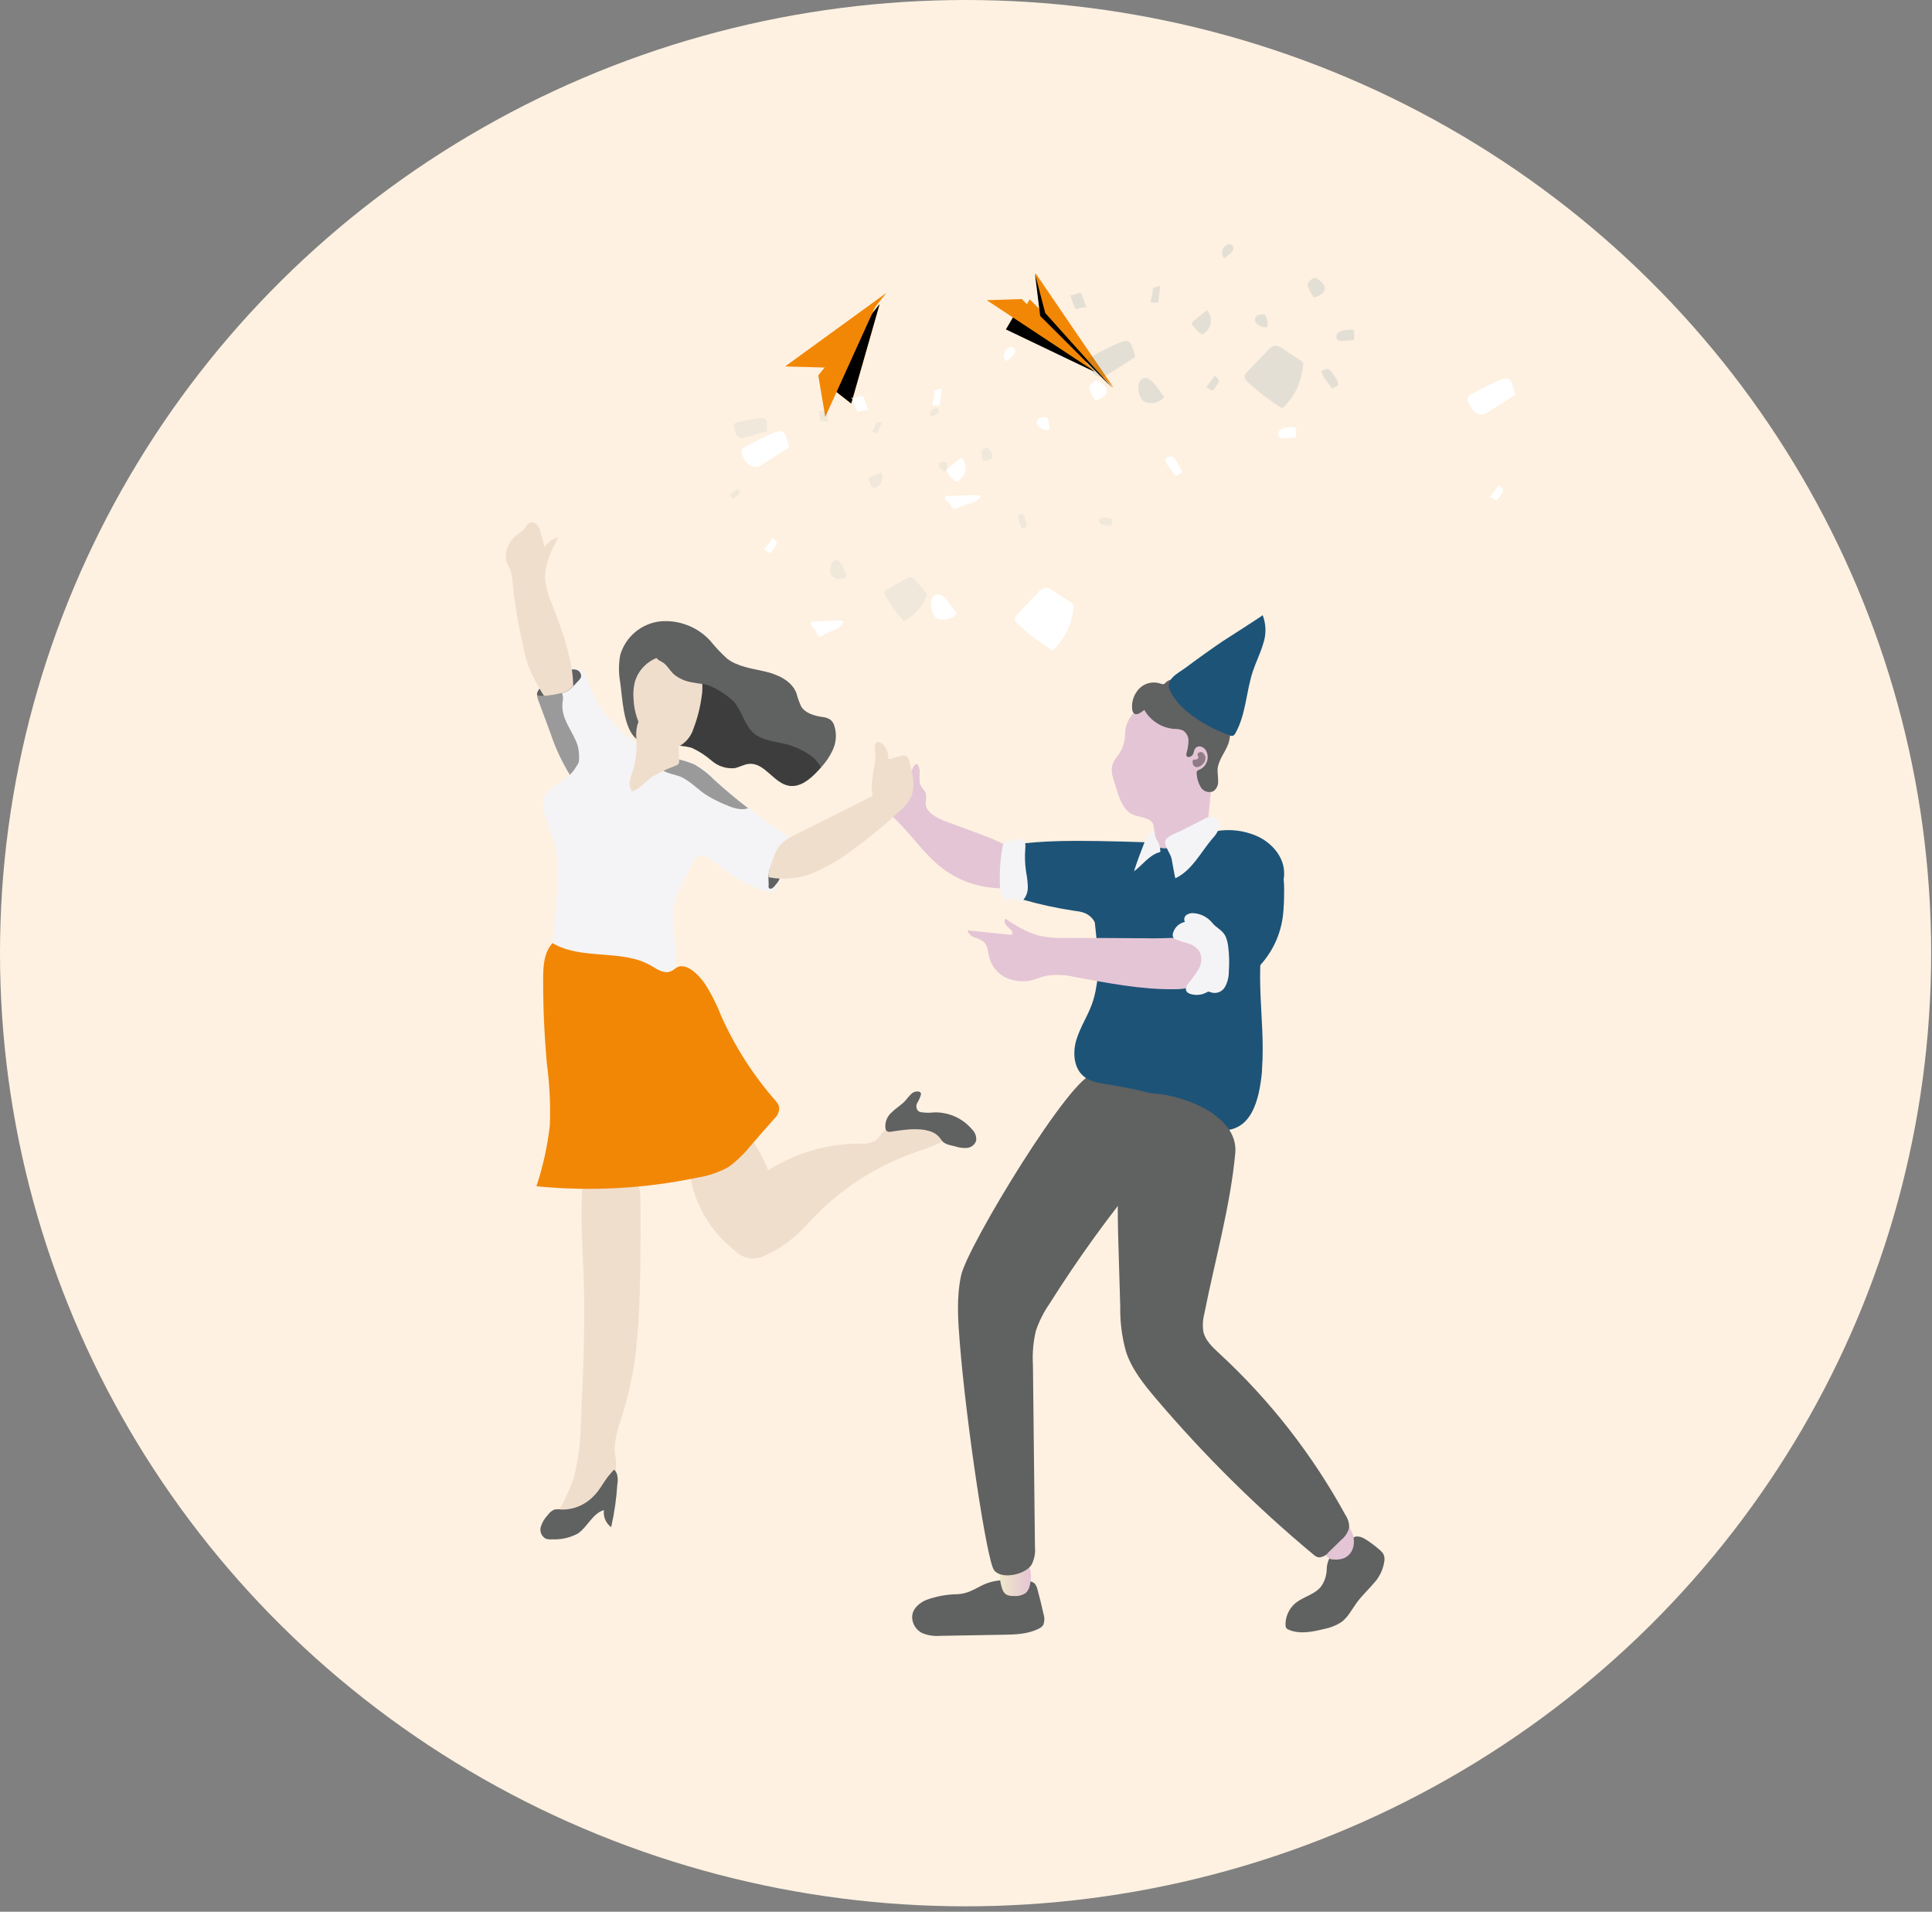 <svg width="190" height="188" viewBox="0 0 190 188" fill="none" xmlns="http://www.w3.org/2000/svg">
<rect x="0" y="0" width="190" height="188" fill="#808080" stroke="none"/>
<ellipse cx="94.959" cy="93.733" rx="94.959" ry="93.733" fill="#FEF1E1"/>
<path d="M82.316 61.813C82.466 61.742 82.6 61.64 82.707 61.513C82.814 61.386 82.893 61.237 82.937 61.077C82.579 61.004 82.211 60.985 81.847 61.023L80.804 61.075L80.117 61.11C79.689 61.135 79.681 61.323 79.845 61.617C79.921 61.756 80.117 61.868 80.199 62.017C80.281 62.167 80.294 62.328 80.392 62.443C80.665 62.77 80.741 62.584 81.093 62.372C81.444 62.159 81.915 62.031 82.316 61.813Z" fill="white"/>
<path d="M77.21 36.036L87.174 28.798L81.305 36.148L77.21 36.036Z" fill="#F28705"/>
<path d="M86.5 29.914L83.709 39.681L80.631 37.264L86.5 29.914Z" fill="#F28705"/>
<path d="M86.5 29.914L83.709 39.681L80.631 37.264L86.5 29.914Z" fill="url(#paint0_linear)"/>
<path d="M81.16 40.997L80.473 36.919L86.342 29.57L81.16 40.997Z" fill="#F28705"/>
<path d="M95.768 49.371C95.935 49.312 96.083 49.226 96.202 49.118C96.321 49.011 96.408 48.886 96.458 48.751C96.06 48.689 95.652 48.674 95.248 48.705L94.09 48.749L93.327 48.779C92.852 48.8 92.843 48.958 93.025 49.206C93.109 49.323 93.327 49.417 93.418 49.544C93.509 49.67 93.524 49.806 93.633 49.902C93.935 50.178 94.02 50.022 94.41 49.842C94.8 49.663 95.323 49.555 95.768 49.371Z" fill="white"/>
<path d="M101.831 26.857L109.528 38.145L102.297 31.071L101.831 26.857Z" fill="#F28705"/>
<path d="M108.323 36.375L99.629 32.215L101.263 29.439L108.323 36.375Z" fill="#F28705"/>
<path d="M107.618 36.554L98.924 32.394L100.557 29.618L107.618 36.554Z" fill="url(#paint1_linear)"/>
<path d="M97.04 29.521L100.478 29.406L107.717 36.571L97.04 29.521Z" fill="#F28705"/>
<path d="M109.439 38.196L102.793 30.784L101.776 26.889L102.297 31.071L109.439 38.196Z" fill="url(#paint2_linear)"/>
<path opacity="0.37" d="M103.273 157.767C96.468 157.202 89.357 156.139 83.008 158.657C82.879 160.448 85.263 161.161 87.058 161.262L115.802 162.88C124.684 163.359 133.711 163.866 142.377 161.851C143.337 161.626 144.57 160.927 144.234 159.988C144.073 159.654 143.804 159.383 143.471 159.218C137.914 155.809 131.681 157.154 125.659 157.695C118.213 158.363 110.723 158.387 103.273 157.767Z" fill="url(#paint3_linear)"/>
<path opacity="0.37" d="M82.821 151.457C79.27 152.96 74.663 152.414 70.887 152.692C65.647 153.065 60.502 154.286 55.253 154.492C54.898 154.531 54.54 154.512 54.192 154.435C52.417 152.574 50.686 150.673 49 148.732C51.27 147.603 53.952 147.66 56.505 147.775C64.576 148.12 72.705 148.756 80.686 148.191C83.55 148.024 87.025 149.685 82.821 151.457Z" fill="url(#paint4_linear)"/>
<path d="M96.588 155.9C97.98 155.206 99.573 155.34 101.099 155.483C101.329 155.479 101.553 155.555 101.732 155.699C101.889 155.88 101.994 156.1 102.035 156.335C102.256 157.133 102.452 157.931 102.625 158.729C102.742 159.081 102.73 159.463 102.591 159.806C102.472 159.975 102.305 160.105 102.112 160.18C101.041 160.711 99.832 160.74 98.656 160.759L92.505 160.865C91.903 160.919 91.297 160.834 90.734 160.616C90.433 160.476 90.176 160.255 89.994 159.977C89.812 159.7 89.711 159.377 89.702 159.045C89.702 158.193 90.432 157.609 91.118 157.326C92.1 156.973 93.135 156.785 94.179 156.771C95.096 156.738 95.777 156.307 96.588 155.9Z" fill="#606161"/>
<path d="M101.281 155.89C101.229 156.181 101.088 156.448 100.878 156.656C100.512 156.897 100.071 156.999 99.636 156.943C99.407 156.959 99.179 156.915 98.973 156.814C98.817 156.713 98.694 156.568 98.618 156.398C98.334 155.673 98.256 154.884 98.393 154.119C98.392 154.031 98.419 153.946 98.469 153.874C98.519 153.826 98.583 153.794 98.652 153.783C99.213 153.621 100.499 153.439 101.003 153.86C101.507 154.281 101.406 155.344 101.281 155.89Z" fill="url(#paint5_linear)"/>
<path d="M134.358 151.414C134.82 151.712 135.259 152.043 135.673 152.405C135.841 152.533 135.979 152.696 136.076 152.883C136.145 153.063 136.171 153.257 136.153 153.448C136.048 154.292 135.678 155.081 135.097 155.703C134.555 156.35 133.922 156.919 133.418 157.618C132.914 158.317 132.554 159.055 131.892 159.534C131.377 159.858 130.806 160.083 130.207 160.194C129.065 160.477 127.808 160.73 126.738 160.266C126.648 160.234 126.567 160.18 126.503 160.108C126.444 160.01 126.416 159.897 126.421 159.782C126.416 159.381 126.499 158.984 126.665 158.618C126.831 158.252 127.075 157.927 127.381 157.666C128.154 157.02 129.272 156.819 129.905 156.034C130.246 155.558 130.443 154.995 130.471 154.411C130.466 153.983 130.567 153.56 130.764 153.18C131.03 152.875 131.357 152.629 131.724 152.457C132.166 152.16 132.555 151.791 132.876 151.366C133.322 150.896 133.907 151.117 134.358 151.414Z" fill="#606161"/>
<path d="M132.161 153.233C131.854 153.344 131.527 153.388 131.201 153.362C131.081 153.362 130.962 153.348 130.846 153.319C130.698 153.252 130.566 153.156 130.458 153.036C130.35 152.915 130.268 152.774 130.217 152.62C130.049 152.26 129.92 151.883 129.833 151.495C129.56 150.284 131.206 149.072 132.281 149.815C133.356 150.557 133.562 152.635 132.161 153.233Z" fill="url(#paint6_linear)"/>
<path d="M103.196 128.236C102.629 129.053 102.182 129.946 101.867 130.889C101.611 131.973 101.515 133.09 101.583 134.202L101.78 152.07C101.849 152.706 101.726 153.348 101.425 153.913C100.758 154.87 98.488 155.349 97.764 154.416C97.039 153.482 95.028 139.928 94.405 132.234C94.218 129.96 94.04 127.638 94.52 125.416C95.148 122.515 105.557 105.404 107.529 105.681C109.501 105.959 116.277 106.701 117.246 108.592C118.508 111.058 114.031 113.528 112.52 115.353C109.135 119.441 106.021 123.745 103.196 128.236Z" fill="#606161"/>
<path opacity="0.37" d="M103.196 128.236C102.629 129.053 102.182 129.946 101.867 130.889C101.611 131.973 101.515 133.09 101.583 134.202L101.78 152.07C101.849 152.706 101.726 153.348 101.425 153.913C100.758 154.87 98.488 155.349 97.764 154.416C97.039 153.482 95.028 139.928 94.405 132.234C94.218 129.96 94.04 127.638 94.52 125.416C95.148 122.515 105.557 105.404 107.529 105.681C109.501 105.959 116.277 106.701 117.246 108.592C118.508 111.058 114.031 113.528 112.52 115.353C109.135 119.441 106.021 123.745 103.196 128.236Z" fill="url(#paint7_linear)"/>
<path d="M98.503 82.911C99.03 83.119 99.478 83.488 99.784 83.964C100.02 84.566 100.044 85.229 99.851 85.846C99.806 86.274 99.626 86.676 99.338 86.995C98.929 87.287 98.423 87.407 97.927 87.33C96.037 87.219 94.222 86.553 92.711 85.415C90.791 83.955 89.472 81.824 87.672 80.201C87.13 79.722 86.487 79.129 86.588 78.406C86.719 78.003 86.888 77.614 87.091 77.243C87.223 76.633 87.162 75.997 86.919 75.423L86.41 73.814C87.37 74.14 87.662 75.457 88.55 75.983C88.683 76.077 88.84 76.129 89.002 76.133C89.165 76.138 89.325 76.094 89.462 76.007C89.764 75.763 89.788 75.208 90.167 75.121C90.71 75.639 90.22 76.606 90.556 77.271C90.686 77.53 90.93 77.721 91.036 77.994C91.101 78.299 91.101 78.614 91.036 78.918C90.969 80.259 93.21 80.833 94.184 81.207C95.638 81.772 97.116 82.236 98.503 82.911Z" fill="url(#paint8_linear)"/>
<path d="M125.068 89.451C122.933 94.287 124.516 99.884 124.108 105.184C124.115 105.238 124.115 105.292 124.108 105.346C124.05 106.051 123.946 106.752 123.796 107.443C123.494 108.798 122.914 110.244 121.661 110.852C121.143 111.103 120.563 111.201 119.991 111.135C119.031 111.063 117.006 109.186 116.128 108.741C113.547 107.415 112.069 107.204 109.204 106.682C108.311 106.519 107.342 106.448 106.622 105.883C105.61 105.093 105.475 103.575 105.835 102.325C106.195 101.076 106.924 99.989 107.371 98.782C107.571 98.236 107.715 97.672 107.803 97.097C107.877 96.734 107.927 96.366 107.951 95.996C108.013 94.979 107.994 93.96 107.894 92.946C107.831 92.204 107.745 91.457 107.668 90.715C107.55 89.651 107.49 88.582 107.491 87.512C107.484 87.394 107.484 87.276 107.491 87.158C107.499 86.479 107.646 85.81 107.923 85.19C108.82 83.433 111.07 82.93 113.024 82.854C114.977 82.777 116.56 82.705 118.379 82.064C120.048 81.45 121.889 81.493 123.528 82.183C125.02 82.811 126.273 84.223 126.287 85.832C126.321 87.11 125.577 88.259 125.068 89.451Z" fill="#1D5377"/>
<path d="M109.832 77.678C110.111 78.607 110.475 79.631 111.344 80.072C112.011 80.397 112.923 80.34 113.355 80.943C113.527 81.178 113.604 83.055 113.834 83.237C114.031 83.364 114.262 83.429 114.497 83.423C115.634 83.505 116.771 81.858 117.884 81.623C118.166 81.594 118.429 81.465 118.623 81.259C118.74 81.069 118.803 80.85 118.806 80.627L119.372 74.882C119.497 73.642 119.598 72.302 118.964 71.229C118.458 70.474 117.743 69.881 116.906 69.525C116.235 69.177 115.507 68.956 114.756 68.874C112.784 68.711 110.763 70.042 110.643 72.057C110.669 72.929 110.376 73.78 109.818 74.451C108.945 75.547 109.444 76.404 109.832 77.678Z" fill="url(#paint9_linear)"/>
<path d="M111.805 67.997C112.043 67.647 112.386 67.382 112.785 67.237C113.184 67.093 113.618 67.077 114.026 67.193C114.185 67.25 114.357 67.327 114.506 67.246C114.581 67.192 114.647 67.127 114.703 67.054C114.87 66.929 115.066 66.847 115.273 66.816C115.48 66.785 115.691 66.806 115.888 66.877C117.389 67.14 118.77 67.865 119.838 68.95C120.359 69.501 120.722 70.181 120.891 70.919C121.06 71.657 121.028 72.427 120.797 73.149C120.471 74.016 119.79 74.772 119.737 75.696C119.737 76.074 119.804 76.457 119.794 76.835C119.806 77.026 119.768 77.217 119.684 77.389C119.6 77.561 119.472 77.708 119.314 77.817C119.1 77.904 118.862 77.914 118.642 77.845C118.421 77.776 118.231 77.632 118.105 77.439C117.865 77.044 117.723 76.597 117.693 76.136C117.666 76.036 117.676 75.929 117.721 75.835C117.792 75.757 117.883 75.702 117.985 75.677C118.157 75.598 118.311 75.483 118.435 75.341C118.56 75.198 118.653 75.031 118.709 74.851C118.765 74.67 118.782 74.48 118.759 74.292C118.736 74.104 118.673 73.924 118.575 73.762C118.379 73.475 117.966 73.283 117.683 73.475C117.4 73.666 117.438 73.953 117.313 74.193C117.189 74.432 116.766 74.566 116.68 74.308C116.659 74.231 116.659 74.15 116.68 74.073C116.802 73.677 116.87 73.266 116.882 72.852C116.885 72.645 116.834 72.441 116.734 72.259C116.634 72.078 116.488 71.926 116.311 71.818C116.038 71.716 115.747 71.669 115.456 71.679C114.857 71.628 114.28 71.433 113.773 71.112C113.266 70.79 112.844 70.35 112.544 69.831C112.505 69.759 111.584 70.788 111.353 69.831C111.26 69.184 111.422 68.527 111.805 67.997Z" fill="#606161"/>
<path opacity="0.37" d="M124.128 105.184C124.135 105.238 124.135 105.292 124.128 105.346C124.07 106.051 123.965 106.752 123.816 107.443C123.514 108.798 122.933 110.244 121.681 110.852C121.162 111.103 120.583 111.201 120.011 111.135C119.869 111.041 119.754 110.912 119.676 110.761C119.598 110.611 119.559 110.442 119.564 110.273C119.531 109.454 120.083 108.41 120.251 107.606C120.507 106.387 120.652 105.146 120.682 103.9C120.727 102.485 120.638 101.068 120.418 99.668C120.41 99.531 120.369 99.398 120.299 99.28C120.107 98.998 119.689 98.998 119.339 99.031C115.686 99.312 112.016 98.794 108.585 97.514C108.302 97.426 108.041 97.278 107.822 97.078C107.747 97.011 107.688 96.928 107.649 96.835C107.61 96.742 107.592 96.642 107.597 96.542C107.611 96.425 107.652 96.313 107.717 96.215C107.782 96.117 107.869 96.036 107.971 95.977C108.02 95.935 108.075 95.901 108.134 95.876C108.425 95.791 108.728 95.751 109.031 95.757L115.788 95.709C116.533 95.767 117.282 95.641 117.966 95.34C118.387 95.067 118.786 94.763 119.161 94.43C120.279 93.554 121.724 93.195 123.115 92.884C123.143 92.864 123.177 92.853 123.211 92.853C123.246 92.853 123.279 92.864 123.307 92.884C123.327 92.9 123.342 92.921 123.353 92.944C123.363 92.967 123.367 92.993 123.365 93.018C123.972 97.043 124.227 101.114 124.128 105.184Z" fill="url(#paint10_linear)"/>
<path d="M109.525 88.465C109.391 88.617 109.288 88.794 109.223 88.987C108.743 90.002 108.119 91.993 107.999 91.548C107.927 91.253 107.817 90.968 107.673 90.701C107.121 89.7 106.233 89.642 105.557 89.552C103.919 89.304 102.298 88.952 100.705 88.498C100.279 88.391 99.871 88.22 99.496 87.991C99.328 87.868 99.181 87.718 99.064 87.546C98.858 87.14 98.76 86.688 98.781 86.234C98.768 85.417 98.823 84.6 98.944 83.792C98.96 83.596 99.033 83.409 99.155 83.256C99.333 83.116 99.552 83.038 99.779 83.035C102.658 82.705 104.645 82.557 113.043 82.839C115.864 82.945 110.998 87.081 109.525 88.465Z" fill="#1D5377"/>
<path opacity="0.37" d="M109.674 92.204C109.674 92.707 109.583 93.319 109.122 93.525C108.912 93.591 108.685 93.584 108.479 93.506C108.273 93.428 108.099 93.283 107.985 93.094C107.948 93.045 107.919 92.99 107.899 92.932C107.836 92.189 107.75 91.443 107.673 90.701C107.121 89.7 106.233 89.642 105.557 89.552C103.919 89.303 102.298 88.952 100.705 88.498C100.279 88.391 99.871 88.22 99.496 87.991C99.488 87.925 99.488 87.86 99.496 87.794C99.525 87.095 99.947 86.861 100.585 86.784C102.438 86.578 104.554 86.961 106.421 87.024C106.792 87.011 107.164 87.051 107.524 87.143C107.585 87.151 107.644 87.165 107.702 87.186C108.075 87.355 108.406 87.604 108.671 87.915C108.937 88.227 109.13 88.592 109.237 88.987C109.399 89.414 109.51 89.859 109.568 90.313C109.64 90.941 109.675 91.572 109.674 92.204Z" fill="url(#paint11_linear)"/>
<path d="M126.282 87.885C126.285 88.57 126.251 89.254 126.181 89.935C125.967 91.925 125.078 93.783 123.662 95.201C122.956 95.898 122.116 96.444 121.192 96.807C120.268 97.17 119.28 97.342 118.288 97.312C118.096 97.311 117.906 97.277 117.726 97.212C117.439 97.061 117.206 96.826 117.059 96.537C116.421 95.441 116.344 94.114 116.282 92.846C116.247 92.525 116.268 92.201 116.344 91.888C116.575 91.376 116.948 90.941 117.419 90.634C118.373 89.853 119.25 88.985 120.039 88.039C120.699 87.135 121.454 86.304 122.29 85.559C123.014 84.994 124.521 84.261 125.428 84.831C126.335 85.401 126.297 86.99 126.282 87.885Z" fill="#1D5377"/>
<path d="M104.583 92.233C103.872 92.252 103.162 92.2 102.462 92.075C101.869 91.939 101.296 91.731 100.754 91.457C100.101 91.14 99.477 90.769 98.887 90.346C98.695 90.543 98.829 90.873 99.021 91.065C99.213 91.256 99.468 91.404 99.559 91.658C99.571 91.686 99.577 91.716 99.577 91.747C99.577 91.777 99.571 91.807 99.559 91.835C99.511 91.926 99.376 91.931 99.266 91.917L95.154 91.486C95.197 91.649 95.282 91.798 95.4 91.92C95.517 92.041 95.664 92.131 95.825 92.18C96.15 92.273 96.457 92.421 96.732 92.616C97.179 93.018 97.169 93.698 97.323 94.277C97.451 94.702 97.671 95.093 97.967 95.424C98.263 95.755 98.627 96.017 99.036 96.192C99.866 96.542 100.791 96.594 101.656 96.341C102.044 96.231 102.419 96.068 102.812 95.972C103.779 95.808 104.769 95.845 105.72 96.082C108.964 96.671 112.227 97.327 115.529 97.279C116.282 97.279 117.098 97.193 117.659 96.695C118.758 95.737 118.988 92.721 117.223 92.357C116.071 92.123 114.761 92.281 113.59 92.276L109.348 92.247L104.583 92.233Z" fill="url(#paint12_linear)"/>
<path d="M118.437 129.194C118.286 129.759 118.252 130.348 118.336 130.927C118.528 131.822 119.252 132.488 119.924 133.11C124.889 137.696 129.073 143.056 132.314 148.982C132.556 149.34 132.684 149.761 132.684 150.193C132.569 150.688 132.288 151.129 131.887 151.442L130.63 152.673C130.516 152.819 130.371 152.938 130.205 153.021C130.039 153.104 129.856 153.149 129.67 153.152C129.468 153.098 129.282 152.992 129.133 152.845C123.56 148.199 118.397 143.085 113.7 137.558C112.501 136.146 111.301 134.661 110.73 132.904C110.329 131.465 110.14 129.975 110.169 128.481L109.991 122.438C109.89 118.967 109.799 115.448 110.6 112.063C110.826 111.106 111.124 110.177 111.421 109.239C111.527 108.918 111.642 107.874 111.901 107.683C112.135 107.556 112.398 107.495 112.664 107.506C115.73 107.41 121.873 109.512 121.479 113.433C120.985 118.68 119.459 124.018 118.437 129.194Z" fill="#606161"/>
<path opacity="0.37" d="M118.437 129.194C118.286 129.759 118.252 130.348 118.336 130.927C118.528 131.822 119.252 132.488 119.924 133.11C124.889 137.696 129.073 143.056 132.314 148.982C132.556 149.34 132.684 149.761 132.684 150.193C132.569 150.688 132.288 151.129 131.887 151.442L130.63 152.673C130.516 152.819 130.371 152.938 130.205 153.021C130.039 153.104 129.856 153.149 129.67 153.152C129.468 153.098 129.282 152.992 129.133 152.845C123.56 148.199 118.397 143.085 113.7 137.558C112.501 136.146 111.301 134.661 110.73 132.904C110.329 131.465 110.14 129.975 110.169 128.481L109.991 122.438C109.89 118.967 109.799 115.448 110.6 112.063C110.826 111.106 111.124 110.177 111.421 109.239C111.527 108.918 111.642 107.874 111.901 107.683C112.135 107.556 112.398 107.495 112.664 107.506C115.73 107.41 121.873 109.512 121.479 113.433C120.985 118.68 119.459 124.018 118.437 129.194Z" fill="url(#paint13_linear)"/>
<path d="M118.331 80.589C118.509 80.462 118.714 80.38 118.931 80.35C119.147 80.32 119.368 80.343 119.574 80.417C119.737 80.54 119.855 80.713 119.909 80.909C119.964 81.106 119.952 81.314 119.876 81.504C119.714 81.876 119.484 82.215 119.199 82.504C118.053 83.869 117.203 85.607 115.591 86.368C115.557 86.368 115.255 84.615 115.221 84.453C115.116 83.945 114.463 83.165 114.612 82.686C114.761 82.207 115.692 81.92 116.085 81.729L118.331 80.589Z" fill="#F4F4F6"/>
<path d="M61.328 138.75C60.905 140.095 60.368 141.455 60.473 142.863C60.586 143.466 60.614 144.081 60.555 144.692C60.371 145.303 60.029 145.855 59.562 146.291C58.601 147.317 57.556 148.262 56.438 149.115C56.189 149.34 55.884 149.492 55.555 149.556C55.392 149.583 55.225 149.549 55.086 149.461C54.947 149.373 54.845 149.236 54.801 149.077C54.797 148.862 54.861 148.651 54.984 148.474C55.599 147.431 56.094 146.323 56.462 145.17C56.892 143.465 57.114 141.715 57.124 139.957C57.34 135.169 57.556 130.381 57.397 125.593C57.301 122.62 57.066 119.647 57.282 116.679C57.281 116.416 57.347 116.157 57.474 115.927C58.18 114.879 61.035 114.682 62.028 115.396C63.021 116.109 62.988 117.555 62.988 118.646C62.988 122.955 63.036 127.288 62.666 131.573C62.479 134.006 62.03 136.413 61.328 138.75Z" fill="#F0DECD"/>
<path d="M60.714 145.936C60.623 147.366 60.42 148.786 60.104 150.183C59.846 149.992 59.644 149.735 59.519 149.44C59.394 149.144 59.351 148.821 59.394 148.503C58.271 148.819 57.791 150.159 56.822 150.81C56.052 151.223 55.185 151.418 54.312 151.375C54.094 151.401 53.873 151.378 53.664 151.308C53.464 151.199 53.307 151.024 53.22 150.813C53.133 150.602 53.12 150.368 53.184 150.15C53.318 149.711 53.555 149.31 53.875 148.981C54.035 148.739 54.267 148.551 54.538 148.445C54.752 148.407 54.971 148.407 55.185 148.445C55.769 148.463 56.35 148.359 56.891 148.141C57.432 147.922 57.922 147.594 58.329 147.176C59.039 146.511 59.399 145.601 60.042 144.912C60.382 144.548 60.368 144.337 60.661 144.912C60.763 145.244 60.781 145.596 60.714 145.936Z" fill="#606161"/>
<path d="M75.512 115.104C78.224 113.372 81.377 112.454 84.596 112.456C85.127 112.52 85.664 112.411 86.127 112.145C86.348 111.942 86.546 111.715 86.717 111.47C87.73 110.287 89.534 110.316 91.084 110.44C92.044 110.517 93.147 110.704 93.555 111.561C92.596 112.518 91.194 112.906 89.904 113.361C86.29 114.644 83.011 116.718 80.306 119.432C79.553 120.193 78.867 121.002 78.032 121.701C77.209 122.406 76.29 122.989 75.301 123.434C74.804 123.714 74.225 123.816 73.662 123.724C73.098 123.632 72.583 123.351 72.201 122.927C69.819 121.055 68.251 118.339 67.825 115.343C67.733 114.919 67.771 114.476 67.935 114.074C68.153 113.732 68.455 113.452 68.814 113.26C69.922 112.542 72.057 111.034 73.478 111.599C74.034 111.824 75.642 115.022 75.512 115.104Z" fill="#F0DECD"/>
<path d="M93.882 112.719C94.268 112.855 94.677 112.912 95.086 112.887C95.291 112.871 95.487 112.796 95.649 112.67C95.811 112.544 95.932 112.373 95.998 112.178C96.021 111.976 95.998 111.772 95.93 111.58C95.862 111.388 95.75 111.215 95.604 111.072C95.148 110.529 94.574 110.095 93.926 109.804C93.278 109.513 92.572 109.372 91.861 109.392C91.427 109.446 90.988 109.438 90.556 109.368C90.449 109.346 90.35 109.296 90.268 109.224C90.18 109.113 90.129 108.978 90.12 108.837C90.112 108.696 90.147 108.555 90.22 108.434C90.369 108.194 90.483 107.935 90.561 107.664C90.575 107.61 90.575 107.554 90.561 107.501C90.538 107.456 90.505 107.418 90.464 107.39C90.423 107.362 90.375 107.344 90.326 107.338C90.195 107.322 90.062 107.335 89.937 107.379C89.812 107.422 89.699 107.493 89.606 107.587C89.421 107.772 89.248 107.969 89.088 108.176C88.68 108.655 88.128 108.952 87.706 109.378C87.469 109.574 87.288 109.828 87.179 110.115C87.071 110.402 87.039 110.712 87.087 111.015C87.108 111.098 87.151 111.174 87.212 111.235C87.273 111.273 87.343 111.297 87.415 111.306C87.487 111.315 87.56 111.309 87.629 111.288C88.877 111.111 90.196 110.867 91.43 111.235C91.912 111.375 92.324 111.689 92.586 112.116C92.893 112.547 93.387 112.595 93.882 112.719Z" fill="#606161"/>
<path d="M81.866 73.814C81.577 74.426 81.193 74.988 80.729 75.481C80.614 75.615 80.479 75.749 80.359 75.883C79.625 76.658 78.67 77.434 77.614 77.271C76.093 77.032 75.215 74.978 73.675 75.112C73.152 75.155 72.715 75.452 72.197 75.543C71.398 75.596 70.611 75.335 70.004 74.815C69.407 74.296 68.74 73.864 68.022 73.532C67.179 73.317 66.305 73.252 65.44 73.341C64.308 73.369 63.185 73.341 62.383 72.474C61.294 71.301 61.203 68.605 60.992 67.102C60.831 66.217 60.831 65.311 60.992 64.426C61.245 63.545 61.755 62.759 62.456 62.168C63.158 61.576 64.019 61.206 64.932 61.103C65.845 61.023 66.764 61.154 67.618 61.486C68.472 61.819 69.237 62.343 69.855 63.018C70.359 63.647 70.913 64.234 71.511 64.775C72.557 65.565 73.91 65.733 75.196 66.025C76.482 66.317 77.835 66.934 78.315 68.141C78.434 68.602 78.594 69.05 78.795 69.482C79.212 70.147 80.081 70.386 80.853 70.506C81.141 70.524 81.419 70.617 81.66 70.774C81.836 70.917 81.966 71.109 82.034 71.325C82.311 72.144 82.25 73.04 81.866 73.814Z" fill="#606161"/>
<path opacity="0.37" d="M80.728 75.485C80.613 75.619 80.479 75.753 80.359 75.887C79.625 76.663 78.67 77.439 77.614 77.276C76.093 77.037 75.215 74.983 73.674 75.117C73.151 75.16 72.715 75.457 72.197 75.547C71.398 75.601 70.611 75.34 70.004 74.82C69.407 74.301 68.74 73.869 68.022 73.537C67.179 73.321 66.305 73.257 65.44 73.345C65.232 73.085 65.056 72.8 64.917 72.498C64.245 70.994 64.634 68.998 65.992 68.045C66.798 67.48 68.108 66.824 69.111 67.183C70.245 67.553 71.284 68.168 72.153 68.984C72.988 69.908 73.2 71.306 74.135 72.11C74.989 72.838 76.208 72.9 77.297 73.182C78.051 73.369 78.767 73.68 79.418 74.102C79.961 74.41 80.405 74.864 80.7 75.413C80.714 75.442 80.728 75.457 80.728 75.485Z" fill="url(#paint14_linear)"/>
<path d="M61.98 75.323C61.121 76.266 60.067 77.013 58.89 77.51C58.677 77.624 58.444 77.693 58.203 77.716C57.963 77.738 57.721 77.713 57.491 77.641C57.26 77.569 57.047 77.453 56.862 77.298C56.677 77.143 56.525 76.954 56.414 76.74C56.294 76.572 56.174 76.409 56.073 76.261C55.276 74.975 54.632 73.602 54.154 72.167C53.751 71.081 53.362 70.008 52.959 68.936C52.857 68.723 52.81 68.487 52.825 68.251C52.877 67.972 53.019 67.717 53.228 67.523C53.305 67.436 53.39 67.356 53.482 67.284C54.059 66.708 54.751 66.258 55.512 65.963C56.092 65.723 56.822 65.603 57.316 66.02C57.598 66.331 57.794 66.711 57.882 67.121C58.688 69.549 60.253 71.291 62.201 72.809C63.516 73.762 62.978 74.293 61.98 75.323Z" fill="#F4F4F6"/>
<path opacity="0.37" d="M56.073 76.247C55.276 74.961 54.632 73.587 54.154 72.153C53.751 71.066 53.362 69.994 52.959 68.921C52.857 68.708 52.81 68.473 52.825 68.237C52.877 67.957 53.019 67.702 53.228 67.509C53.305 67.422 53.39 67.342 53.482 67.27C53.857 67.348 54.223 67.468 54.571 67.629C54.741 67.678 54.898 67.765 55.029 67.884C55.161 68.002 55.264 68.149 55.329 68.313C55.382 68.539 55.382 68.773 55.329 68.998C55.123 70.664 56.241 71.737 56.769 73.197C57.076 74.059 57.076 76.156 56.073 76.247Z" fill="url(#paint15_linear)"/>
<path d="M57.143 66.57C57.083 66.718 56.991 66.85 56.874 66.958L56.395 67.466L56.303 67.552C56.136 67.723 55.946 67.87 55.737 67.988C55.531 68.078 55.315 68.147 55.094 68.194C54.582 68.325 54.058 68.405 53.53 68.433C53.341 68.438 53.151 68.428 52.964 68.404C52.906 68.398 52.853 68.371 52.815 68.328C52.8 68.289 52.8 68.246 52.815 68.208C52.853 68.021 52.953 67.853 53.098 67.729C53.17 67.653 53.247 67.595 53.333 67.519C53.573 67.341 53.77 67.116 54.005 66.939C54.503 66.559 55.053 66.249 55.636 66.02C55.823 65.941 56.018 65.881 56.217 65.843C56.339 65.821 56.464 65.821 56.587 65.843C56.671 65.854 56.752 65.882 56.826 65.924C56.9 65.967 56.965 66.024 57.016 66.091C57.068 66.159 57.106 66.236 57.128 66.318C57.149 66.401 57.155 66.486 57.143 66.57Z" fill="#606161"/>
<path d="M77.581 83.036C77.417 84.151 77.164 85.251 76.823 86.325C76.765 86.531 76.151 87.708 75.973 87.708C73.838 87.531 71.793 85.951 70.08 84.673C69.648 84.357 69.078 83.988 68.641 84.223C68.598 84.223 68.569 84.257 68.521 84.285C68.367 84.415 68.245 84.579 68.166 84.764C67.835 85.42 67.508 86.09 67.177 86.746C66.721 87.548 66.397 88.417 66.218 89.322C66.137 90.241 66.178 91.166 66.338 92.075C66.418 92.87 66.453 93.669 66.443 94.469C66.465 94.642 66.447 94.819 66.391 94.985C66.334 95.151 66.24 95.302 66.117 95.426C65.964 95.529 65.79 95.596 65.608 95.623C65.368 95.666 65.128 95.694 64.893 95.737C62.975 96.019 61.029 96.059 59.101 95.857C57.661 95.709 56.222 95.378 55.181 94.421C54.819 94.091 54.555 93.669 54.418 93.2C54.36 92.8 54.36 92.394 54.418 91.993C54.509 91.036 54.595 90.102 54.686 89.15C54.883 87.024 55.061 84.841 54.48 82.782C54.149 81.618 53.583 80.517 53.405 79.325C53.362 79.048 53.372 78.765 53.434 78.492C53.56 78.183 53.765 77.912 54.029 77.707C54.792 77.065 55.747 76.634 56.356 75.844C56.836 75.251 57.076 74.475 57.685 74.03C58.295 73.585 59.178 73.628 59.955 73.7C61.548 73.867 63.146 74.087 64.754 74.37C64.979 74.418 65.234 74.446 65.474 74.475C66.486 74.555 67.478 74.801 68.41 75.203C69.114 75.617 69.759 76.123 70.33 76.706C71.39 77.688 72.494 78.621 73.641 79.493C74.788 80.364 75.94 81.216 77.149 82.006C77.355 82.112 77.523 82.279 77.629 82.485C77.667 82.669 77.651 82.861 77.581 83.036Z" fill="#F4F4F6"/>
<path opacity="0.37" d="M73.569 79.478C72.811 79.746 71.942 79.402 71.199 79.076C70.606 78.822 70.032 78.528 69.481 78.195C68.66 77.659 67.993 76.931 67.125 76.472C66.515 76.141 65.364 76.098 64.917 75.514C64.471 74.93 64.826 74.647 65.397 74.47C66.409 74.551 67.401 74.796 68.334 75.198C69.037 75.613 69.683 76.118 70.253 76.701C71.319 77.673 72.432 78.602 73.569 79.478Z" fill="url(#paint16_linear)"/>
<path d="M75.594 86.938C75.594 87.119 75.532 87.325 75.705 87.383C75.877 87.44 76.036 87.297 76.151 87.162C76.266 87.028 76.329 86.952 76.415 86.847C76.523 86.721 76.608 86.576 76.664 86.42C76.706 86.251 76.714 86.076 76.688 85.903C76.683 85.77 76.661 85.638 76.621 85.511C76.6 85.447 76.566 85.389 76.521 85.339C76.477 85.288 76.423 85.248 76.362 85.219C75.426 84.826 75.575 86.497 75.594 86.938Z" fill="#606161"/>
<path d="M66.789 74.772C66.803 74.87 66.793 74.971 66.76 75.064C66.693 75.165 66.596 75.243 66.481 75.284C65.678 75.572 64.904 75.934 64.168 76.366C63.487 76.845 62.954 77.597 62.148 77.831C62.043 77.676 61.971 77.5 61.937 77.316C61.902 77.131 61.905 76.942 61.947 76.759C62.03 76.392 62.139 76.033 62.273 75.682C62.543 74.687 62.647 73.655 62.58 72.627C62.532 72.153 62.575 71.673 62.705 71.215C62.775 70.987 62.912 70.785 63.099 70.637C63.285 70.488 63.513 70.399 63.751 70.382C64.279 70.382 64.658 70.86 65.047 71.215C65.526 71.65 66.357 71.77 66.558 72.321C66.812 72.986 66.717 74.02 66.789 74.772Z" fill="#F0DECD"/>
<path d="M68.204 71.641C67.999 72.31 67.566 72.887 66.981 73.273C66.653 73.433 66.294 73.515 65.93 73.515C65.566 73.515 65.206 73.433 64.879 73.273C64.04 72.87 63.364 72.195 62.959 71.358C62.559 70.522 62.335 69.613 62.302 68.687C62.259 68.142 62.302 67.594 62.432 67.064C62.614 66.434 62.964 65.865 63.445 65.418C63.926 64.971 64.519 64.663 65.162 64.526C65.621 64.447 66.089 64.424 66.554 64.459C66.817 64.466 67.079 64.51 67.331 64.589C67.629 64.71 67.899 64.889 68.128 65.115C68.413 65.364 68.646 65.667 68.814 66.006C69.079 66.801 69.145 67.649 69.006 68.476C68.862 69.558 68.594 70.621 68.204 71.641Z" fill="#F0DECD"/>
<path d="M85.834 78.252C85.436 76.816 86.247 75.294 86.046 73.819C86.002 73.508 85.974 73.087 86.276 72.986C86.367 72.968 86.462 72.973 86.55 73.003C86.639 73.032 86.718 73.084 86.78 73.154C86.989 73.346 87.149 73.587 87.246 73.854C87.343 74.122 87.374 74.409 87.336 74.691C87.763 74.561 88.191 74.442 88.622 74.331C88.757 74.285 88.901 74.277 89.04 74.308C89.28 74.384 89.376 74.662 89.443 74.906C89.774 76.117 90.091 77.467 89.496 78.573C89.229 79.014 88.892 79.409 88.498 79.742C87.007 81.134 85.43 82.433 83.776 83.629C82.616 84.523 81.345 85.263 79.994 85.832C78.631 86.403 77.128 86.559 75.676 86.281C75.268 86.186 76.304 83.71 76.443 83.49C77.067 82.499 78.032 82.178 79.049 81.666L85.834 78.252Z" fill="#F0DECD"/>
<path d="M56.371 67.466L56.279 67.552C56.112 67.723 55.921 67.87 55.713 67.988C55.507 68.078 55.291 68.147 55.07 68.194C54.558 68.325 54.034 68.405 53.506 68.433C53.348 68.209 53.204 67.975 53.074 67.734C52.7 67.107 52.402 66.47 52.22 66.125C51.839 65.244 51.57 64.32 51.418 63.372C50.958 61.401 50.623 59.402 50.416 57.388C50.413 56.852 50.307 56.322 50.103 55.827C49.985 55.637 49.886 55.437 49.806 55.228C49.732 55.013 49.711 54.783 49.744 54.558C49.785 54.153 49.913 53.762 50.119 53.411C50.325 53.06 50.605 52.757 50.938 52.523C51.133 52.397 51.317 52.256 51.49 52.102C51.702 51.867 51.822 51.494 52.133 51.389C52.264 51.356 52.402 51.363 52.529 51.408C52.656 51.453 52.767 51.535 52.848 51.642C53.011 51.864 53.122 52.12 53.175 52.389C53.309 52.868 53.443 53.323 53.578 53.802C53.72 53.558 53.912 53.348 54.141 53.183C54.37 53.018 54.631 52.903 54.907 52.844C54.221 54.137 53.52 55.54 53.611 57.01C53.716 57.836 53.943 58.643 54.283 59.403C54.609 60.236 54.907 61.069 55.219 61.917C55.658 63.19 55.998 64.494 56.236 65.819C56.316 66.365 56.361 66.915 56.371 67.466Z" fill="#F0DECD"/>
<path d="M76.631 108.903C76.635 109.111 76.594 109.316 76.511 109.506C76.429 109.697 76.306 109.866 76.151 110.005C75.359 110.895 74.586 111.79 73.809 112.681C73.332 113.278 72.797 113.827 72.211 114.318C72.017 114.495 71.808 114.656 71.587 114.797C70.67 115.293 69.676 115.63 68.646 115.793C63.425 116.891 58.066 117.182 52.757 116.655C53.398 114.713 53.838 112.711 54.072 110.68C54.148 108.666 54.053 106.65 53.789 104.652C53.533 101.866 53.408 99.073 53.415 96.273C53.415 95.019 53.492 93.65 54.341 92.745C57.22 94.454 61.112 93.296 64.005 94.947C64.159 95.033 64.322 95.139 64.485 95.23C64.796 95.438 65.154 95.566 65.526 95.603C66.395 95.603 66.409 94.813 67.379 95.067C68.123 95.273 68.857 96.091 69.298 96.704C69.939 97.693 70.474 98.746 70.896 99.845C72.251 102.89 74.056 105.714 76.251 108.224C76.435 108.414 76.565 108.648 76.631 108.903Z" fill="#F28705"/>
<path d="M112.544 82.854C112.169 83.811 111.824 84.731 111.517 85.688C112.361 85.07 113 84.103 114.002 83.816C114.042 83.809 114.079 83.791 114.108 83.763C114.118 83.727 114.118 83.689 114.108 83.653C114.1 83.37 114.03 83.092 113.902 82.839C113.759 82.617 113.646 82.377 113.566 82.126C113.532 81.944 113.647 81.752 113.446 81.767C113.244 81.781 113.071 82.083 112.966 82.174C112.773 82.364 112.628 82.597 112.544 82.854Z" fill="#F4F4F6"/>
<path d="M117.443 89.805C117.181 89.766 116.913 89.824 116.69 89.968C116.582 90.044 116.506 90.156 116.476 90.284C116.446 90.412 116.464 90.547 116.527 90.662C116.251 90.719 115.996 90.85 115.791 91.042C115.585 91.234 115.436 91.479 115.361 91.749C115.329 91.833 115.319 91.923 115.33 92.011C115.342 92.1 115.376 92.184 115.428 92.257C115.482 92.303 115.544 92.341 115.61 92.367C116.023 92.554 116.469 92.644 116.896 92.798C117.333 92.927 117.711 93.203 117.966 93.578C118.095 93.843 118.155 94.136 118.142 94.43C118.13 94.724 118.045 95.01 117.894 95.263C117.592 95.77 117.249 96.25 116.868 96.7C116.7 96.925 116.541 97.231 116.676 97.475C116.771 97.615 116.917 97.713 117.083 97.748C117.345 97.829 117.619 97.856 117.891 97.829C118.163 97.802 118.427 97.721 118.667 97.59C118.721 97.555 118.781 97.531 118.845 97.518C118.938 97.522 119.028 97.548 119.108 97.595C119.362 97.672 119.635 97.662 119.882 97.564C120.128 97.467 120.335 97.288 120.467 97.059C120.723 96.594 120.854 96.071 120.846 95.541C120.909 94.716 120.888 93.887 120.783 93.066C120.746 92.715 120.654 92.373 120.51 92.051C120.217 91.462 119.636 91.256 119.243 90.782C119.025 90.506 118.753 90.277 118.444 90.109C118.134 89.941 117.794 89.838 117.443 89.805Z" fill="#F4F4F6"/>
<path d="M100.264 82.485C100.111 82.468 99.957 82.496 99.821 82.566C99.684 82.636 99.571 82.744 99.496 82.878C99.448 82.624 99.059 82.576 98.863 82.743C98.687 82.938 98.586 83.186 98.575 83.447C98.331 84.759 98.262 86.096 98.368 87.426C98.38 87.785 98.525 88.126 98.776 88.383C99.055 88.613 99.587 88.532 99.654 88.178C99.776 88.393 99.967 88.562 100.197 88.656C100.256 88.684 100.323 88.695 100.389 88.685C100.454 88.671 100.513 88.635 100.557 88.585C100.905 88.216 101.093 87.726 101.08 87.22C101.063 86.717 101.005 86.216 100.907 85.722C100.798 84.997 100.771 84.264 100.825 83.534C100.864 83.055 100.902 82.566 100.264 82.485Z" fill="#F4F4F6"/>
<path d="M66.28 66.317C66.807 66.743 67.441 67.018 68.113 67.112C68.78 67.241 69.462 67.289 70.119 67.461C70.249 67.495 70.426 67.509 70.479 67.389C70.5 67.334 70.5 67.272 70.479 67.217C70.42 67.036 70.339 66.862 70.239 66.7C69.825 65.913 69.281 65.201 68.631 64.593C67.977 63.983 67.127 63.624 66.232 63.578C65.752 63.578 64.231 63.808 64.519 64.612C64.634 64.938 65.119 65.048 65.364 65.278C65.714 65.599 65.939 66.006 66.28 66.317Z" fill="#606161"/>
<path opacity="0.37" d="M68.617 84.223C68.573 84.223 68.545 84.256 68.497 84.285C68.342 84.415 68.221 84.579 68.142 84.764C67.811 85.42 67.484 86.09 67.153 86.746C66.696 87.547 66.372 88.417 66.193 89.322C66.113 90.241 66.154 91.166 66.313 92.075C66.394 92.87 66.429 93.669 66.419 94.469C66.441 94.642 66.423 94.819 66.367 94.985C66.31 95.151 66.216 95.302 66.093 95.426C65.94 95.529 65.766 95.596 65.584 95.622C65.344 95.665 65.104 95.694 64.869 95.737C64.526 95.632 64.195 95.493 63.88 95.321C63.719 95.247 63.581 95.129 63.482 94.981C63.396 94.748 63.384 94.493 63.449 94.253C63.645 92.884 63.06 91.515 63.002 90.126C62.911 88.029 64 86.066 65.061 84.247C65.254 83.864 65.512 83.517 65.824 83.222C66.448 82.7 67.82 82.595 68.372 83.328C68.548 83.592 68.633 83.906 68.617 84.223Z" fill="url(#paint17_linear)"/>
<path opacity="0.37" d="M76.63 108.904C76.635 109.111 76.594 109.316 76.511 109.507C76.429 109.697 76.305 109.867 76.151 110.005C75.359 110.895 74.586 111.791 73.809 112.681C73.332 113.279 72.797 113.827 72.211 114.318C72.231 113.786 72.285 113.255 72.374 112.729C72.6 110.139 70.733 107.817 70.378 105.241C70.272 104.556 70.287 103.857 70.181 103.173C69.778 100.673 67.887 98.706 65.992 97.025C65.646 96.714 64.456 95.819 64.485 95.239C64.796 95.447 65.154 95.576 65.526 95.613C66.395 95.613 66.409 94.823 67.379 95.077C68.123 95.282 68.857 96.101 69.298 96.714C69.939 97.703 70.474 98.755 70.896 99.855C72.251 102.899 74.056 105.724 76.251 108.233C76.433 108.421 76.564 108.651 76.63 108.904Z" fill="url(#paint18_linear)"/>
<path opacity="0.37" d="M117.688 74.671C117.73 74.659 117.768 74.635 117.797 74.602C117.826 74.569 117.845 74.528 117.851 74.485C117.851 74.375 117.75 74.279 117.765 74.174C117.779 74.068 117.875 74.02 117.966 73.982C118.026 73.958 118.09 73.948 118.154 73.953C118.207 73.966 118.257 73.99 118.3 74.024C118.343 74.058 118.378 74.101 118.403 74.15C118.486 74.26 118.539 74.391 118.557 74.528C118.556 74.656 118.526 74.782 118.469 74.897C118.413 75.013 118.331 75.114 118.23 75.193C118.123 75.302 117.989 75.381 117.842 75.423C117.769 75.442 117.693 75.443 117.62 75.426C117.547 75.408 117.48 75.373 117.424 75.323C117.377 75.273 117.341 75.215 117.319 75.15C117.285 75.067 117.272 74.977 117.28 74.887C117.323 74.614 117.501 74.734 117.688 74.671Z" fill="url(#paint19_linear)"/>
<path d="M124.175 60.495C124.525 61.4 124.542 62.399 124.223 63.315C123.955 64.234 123.513 65.101 123.211 66.01C122.544 68.021 122.534 70.257 121.493 72.105C121.445 72.217 121.355 72.306 121.243 72.354C121.143 72.375 121.039 72.363 120.946 72.321C118.892 71.598 116.032 69.989 115.063 67.916C114.54 66.791 115.855 66.216 116.646 65.627C117.808 64.759 118.987 63.917 120.183 63.099C120.509 62.879 124.195 60.538 124.175 60.495Z" fill="#1D5377"/>
<g opacity="0.24">
<path opacity="0.24" d="M107.28 35.101C107.163 35.156 107.062 35.24 106.987 35.345C106.948 35.449 106.934 35.561 106.947 35.672C106.959 35.783 106.998 35.889 107.059 35.982C107.182 36.271 107.36 36.535 107.582 36.757C107.694 36.867 107.829 36.951 107.978 37.001C108.127 37.052 108.285 37.068 108.441 37.05C108.645 37.002 108.836 36.913 109.002 36.786L111.464 35.235C111.529 35.205 111.58 35.152 111.608 35.087C111.622 35.033 111.622 34.977 111.608 34.924C111.224 33.779 111.258 33.186 110.01 33.732C109.06 34.139 108.163 34.603 107.28 35.101Z" fill="#1D5377"/>
<path opacity="0.24" d="M128.019 35.513L126.1 34.268C125.888 34.093 125.621 33.998 125.346 34C125.095 34.067 124.872 34.215 124.713 34.421L122.688 36.528C122.601 36.597 122.53 36.685 122.48 36.784C122.429 36.883 122.4 36.991 122.395 37.102C122.434 37.272 122.531 37.422 122.669 37.528C123.716 38.525 124.869 39.403 126.109 40.147C127.352 38.997 128.088 37.403 128.158 35.714" fill="#1D5377"/>
<path opacity="0.24" d="M118.691 30.505L117.386 31.553C117.341 31.579 117.303 31.613 117.273 31.654C117.244 31.696 117.223 31.743 117.213 31.793C117.22 31.881 117.257 31.964 117.318 32.027C117.529 32.283 117.755 32.526 117.995 32.755C118.042 32.803 118.099 32.839 118.163 32.86C118.242 32.866 118.321 32.842 118.384 32.793C118.596 32.657 118.772 32.471 118.895 32.251C119.019 32.032 119.087 31.786 119.094 31.534C119.094 31.281 119.033 31.031 118.915 30.807C118.797 30.582 118.626 30.39 118.417 30.246" fill="#1D5377"/>
<path opacity="0.24" d="M124.507 31.008C124.279 30.903 124.021 30.887 123.782 30.964C123.664 31.005 123.563 31.086 123.498 31.192C123.432 31.299 123.405 31.425 123.422 31.549C123.464 31.678 123.542 31.793 123.648 31.879C123.874 32.072 124.161 32.18 124.459 32.185C124.509 32.191 124.56 32.179 124.603 32.152C124.626 32.128 124.644 32.099 124.655 32.068C124.667 32.036 124.672 32.003 124.67 31.97C124.68 31.662 124.616 31.357 124.483 31.079" fill="#1D5377"/>
<path opacity="0.24" d="M129.464 27.374C129.409 27.341 129.349 27.32 129.286 27.311C129.203 27.321 129.124 27.357 129.061 27.412C128.845 27.565 128.61 27.761 128.605 28.025C128.611 28.139 128.642 28.25 128.696 28.35C128.817 28.629 128.956 28.899 129.114 29.159C129.131 29.193 129.158 29.221 129.19 29.241C129.231 29.253 129.274 29.253 129.315 29.241C130.577 28.81 130.611 28.029 129.464 27.374Z" fill="#1D5377"/>
<path opacity="0.24" d="M133.283 32.468C132.936 32.408 132.58 32.408 132.232 32.468C131.979 32.487 131.741 32.596 131.561 32.774C131.473 32.864 131.423 32.984 131.423 33.109C131.423 33.235 131.473 33.355 131.561 33.444C131.707 33.526 131.876 33.554 132.04 33.526L133.12 33.449C133.211 33.151 133.211 32.833 133.12 32.535" fill="#1D5377"/>
<path opacity="0.24" d="M130.976 38.17C130.983 38.186 130.997 38.198 131.014 38.203C131.014 38.203 131.047 38.203 131.062 38.203L131.441 37.988C131.494 37.96 131.541 37.923 131.58 37.878C131.657 37.768 131.58 37.619 131.542 37.5C131.332 37.093 131.075 36.714 130.774 36.37C130.743 36.324 130.697 36.291 130.644 36.274C130.602 36.262 130.557 36.262 130.515 36.274C130.316 36.334 130.122 36.409 129.934 36.499C130.054 37.069 130.64 37.681 130.976 38.17Z" fill="#1D5377"/>
<path opacity="0.24" d="M113.407 28.432L113.148 29.767H113.806C113.819 29.773 113.832 29.776 113.847 29.776C113.861 29.776 113.874 29.773 113.887 29.767C113.905 29.749 113.915 29.725 113.916 29.7L114.089 28.096C113.81 28.164 113.538 28.259 113.278 28.379" fill="#1D5377"/>
<path opacity="0.24" d="M114.42 38.955C114.447 38.978 114.464 39.011 114.468 39.046C114.467 39.068 114.461 39.088 114.451 39.107C114.441 39.126 114.428 39.143 114.411 39.156C114.22 39.336 113.993 39.472 113.744 39.555C113.495 39.638 113.231 39.665 112.971 39.635C112.734 39.622 112.51 39.521 112.342 39.352C111.93 38.874 111.68 37.514 112.443 37.208C113.206 36.901 114.022 38.486 114.42 38.955Z" fill="#1D5377"/>
<path opacity="0.24" d="M119.425 36.997L118.629 38.084L119.084 38.352C119.128 38.385 119.183 38.402 119.238 38.4C119.268 38.391 119.297 38.376 119.321 38.357C119.346 38.337 119.367 38.312 119.382 38.285L119.718 37.806C119.791 37.718 119.844 37.615 119.871 37.504C119.91 37.203 119.579 37.026 119.3 36.887" fill="#1D5377"/>
<path opacity="0.24" d="M105.236 28.92C105.361 29.436 105.551 29.935 105.802 30.404C106.126 30.28 106.472 30.218 106.819 30.222C106.699 29.815 106.56 29.413 106.406 29.016C106.373 28.939 106.335 28.853 106.253 28.824C106.195 28.805 106.133 28.805 106.075 28.824L105.202 29.107" fill="#1D5377"/>
<path opacity="0.24" d="M120.385 25.396C120.385 25.372 121.901 24.544 121.037 24.037C120.788 23.893 120.428 24.204 120.293 24.424C120.202 24.575 120.161 24.75 120.178 24.925C120.194 25.1 120.267 25.265 120.385 25.396Z" fill="#1D5377"/>
</g>
<g opacity="0.24">
<path opacity="0.24" d="M107.28 35.101C107.163 35.156 107.062 35.24 106.987 35.345C106.948 35.449 106.934 35.561 106.947 35.672C106.959 35.783 106.998 35.889 107.059 35.982C107.182 36.271 107.36 36.535 107.582 36.757C107.694 36.867 107.829 36.951 107.978 37.001C108.127 37.052 108.285 37.068 108.441 37.05C108.645 37.002 108.836 36.913 109.002 36.786L111.464 35.235C111.529 35.205 111.58 35.152 111.608 35.087C111.622 35.033 111.622 34.977 111.608 34.924C111.224 33.779 111.258 33.186 110.01 33.732C109.06 34.139 108.163 34.603 107.28 35.101Z" fill="#1D5377"/>
<path opacity="0.24" d="M128.019 35.513L126.1 34.268C125.888 34.093 125.621 33.998 125.346 34C125.095 34.067 124.872 34.215 124.713 34.421L122.688 36.528C122.601 36.597 122.53 36.685 122.48 36.784C122.429 36.883 122.4 36.991 122.395 37.102C122.434 37.272 122.531 37.422 122.669 37.528C123.716 38.525 124.869 39.403 126.109 40.147C127.352 38.997 128.088 37.403 128.158 35.714" fill="#1D5377"/>
<path opacity="0.24" d="M118.691 30.505L117.386 31.553C117.341 31.579 117.303 31.613 117.273 31.654C117.244 31.696 117.223 31.743 117.213 31.793C117.22 31.881 117.257 31.964 117.318 32.027C117.529 32.283 117.755 32.526 117.995 32.755C118.042 32.803 118.099 32.839 118.163 32.86C118.242 32.866 118.321 32.842 118.384 32.793C118.596 32.657 118.772 32.471 118.895 32.251C119.019 32.032 119.087 31.786 119.094 31.534C119.094 31.281 119.033 31.031 118.915 30.807C118.797 30.582 118.626 30.39 118.417 30.246" fill="#1D5377"/>
<path opacity="0.24" d="M124.507 31.008C124.279 30.903 124.021 30.887 123.782 30.964C123.664 31.005 123.563 31.086 123.498 31.192C123.432 31.299 123.405 31.425 123.422 31.549C123.464 31.678 123.542 31.793 123.648 31.879C123.874 32.072 124.161 32.18 124.459 32.185C124.509 32.191 124.56 32.179 124.603 32.152C124.626 32.128 124.644 32.099 124.655 32.068C124.667 32.036 124.672 32.003 124.67 31.97C124.68 31.662 124.616 31.357 124.483 31.079" fill="#1D5377"/>
<path opacity="0.24" d="M129.464 27.374C129.409 27.341 129.349 27.32 129.286 27.311C129.203 27.321 129.124 27.357 129.061 27.412C128.845 27.565 128.61 27.761 128.605 28.025C128.611 28.139 128.642 28.25 128.696 28.35C128.817 28.629 128.956 28.899 129.114 29.159C129.131 29.193 129.158 29.221 129.19 29.241C129.231 29.253 129.274 29.253 129.315 29.241C130.577 28.81 130.611 28.029 129.464 27.374Z" fill="#1D5377"/>
<path opacity="0.24" d="M133.283 32.468C132.936 32.408 132.58 32.408 132.232 32.468C131.979 32.487 131.741 32.596 131.561 32.774C131.473 32.864 131.423 32.984 131.423 33.109C131.423 33.235 131.473 33.355 131.561 33.444C131.707 33.526 131.876 33.554 132.04 33.526L133.12 33.449C133.211 33.151 133.211 32.833 133.12 32.535" fill="#1D5377"/>
<path opacity="0.24" d="M130.976 38.17C130.983 38.186 130.997 38.198 131.014 38.203C131.014 38.203 131.047 38.203 131.062 38.203L131.441 37.988C131.494 37.96 131.541 37.923 131.58 37.878C131.657 37.768 131.58 37.619 131.542 37.5C131.332 37.093 131.075 36.714 130.774 36.37C130.743 36.324 130.697 36.291 130.644 36.274C130.602 36.262 130.557 36.262 130.515 36.274C130.316 36.334 130.122 36.409 129.934 36.499C130.054 37.069 130.64 37.681 130.976 38.17Z" fill="#1D5377"/>
<path opacity="0.24" d="M113.407 28.432L113.148 29.767H113.806C113.819 29.773 113.832 29.776 113.847 29.776C113.861 29.776 113.874 29.773 113.887 29.767C113.905 29.749 113.915 29.725 113.916 29.7L114.089 28.096C113.81 28.164 113.538 28.259 113.278 28.379" fill="#1D5377"/>
<path opacity="0.24" d="M114.42 38.955C114.447 38.978 114.464 39.011 114.468 39.046C114.467 39.068 114.461 39.088 114.451 39.107C114.441 39.126 114.428 39.143 114.411 39.156C114.22 39.336 113.993 39.472 113.744 39.555C113.495 39.638 113.231 39.665 112.971 39.635C112.734 39.622 112.51 39.521 112.342 39.352C111.93 38.874 111.68 37.514 112.443 37.208C113.206 36.901 114.022 38.486 114.42 38.955Z" fill="#1D5377"/>
<path opacity="0.24" d="M119.425 36.997L118.629 38.084L119.084 38.352C119.128 38.385 119.183 38.402 119.238 38.4C119.268 38.391 119.297 38.376 119.321 38.357C119.346 38.337 119.367 38.312 119.382 38.285L119.718 37.806C119.791 37.718 119.844 37.615 119.871 37.504C119.91 37.203 119.579 37.026 119.3 36.887" fill="#1D5377"/>
<path opacity="0.24" d="M105.236 28.92C105.361 29.436 105.551 29.935 105.802 30.404C106.126 30.28 106.472 30.218 106.819 30.222C106.699 29.815 106.56 29.413 106.406 29.016C106.373 28.939 106.335 28.853 106.253 28.824C106.195 28.805 106.133 28.805 106.075 28.824L105.202 29.107" fill="#1D5377"/>
<path opacity="0.24" d="M120.385 25.396C120.385 25.372 121.901 24.544 121.037 24.037C120.788 23.893 120.428 24.204 120.293 24.424C120.202 24.575 120.161 24.75 120.178 24.925C120.194 25.1 120.267 25.265 120.385 25.396Z" fill="#1D5377"/>
</g>
<path d="M144.666 38.797C144.548 38.851 144.447 38.936 144.373 39.041C144.334 39.146 144.32 39.259 144.333 39.371C144.345 39.482 144.384 39.589 144.445 39.683C144.566 39.971 144.742 40.232 144.963 40.454C145.076 40.563 145.211 40.646 145.36 40.697C145.508 40.748 145.666 40.764 145.822 40.746C146.026 40.697 146.219 40.61 146.389 40.487L148.85 38.931C148.913 38.9 148.962 38.847 148.989 38.783C149.004 38.731 149.004 38.676 148.989 38.625C148.601 37.476 148.639 36.882 147.392 37.428C146.46 37.837 145.55 38.294 144.666 38.797Z" fill="white"/>
<path d="M147.343 47.783L146.547 48.87L147.027 49.138C147.048 49.158 147.075 49.173 147.103 49.18C147.132 49.188 147.162 49.188 147.191 49.182C147.219 49.175 147.246 49.162 147.269 49.142C147.291 49.123 147.308 49.099 147.319 49.071L147.655 48.593C147.73 48.506 147.782 48.402 147.809 48.291C147.847 47.994 147.516 47.812 147.243 47.678" fill="white"/>
<path d="M73.257 43.973C73.14 44.028 73.04 44.112 72.964 44.217C72.927 44.322 72.915 44.434 72.929 44.544C72.942 44.654 72.98 44.76 73.041 44.854C73.162 45.143 73.338 45.406 73.559 45.629C73.671 45.739 73.807 45.822 73.956 45.873C74.104 45.923 74.262 45.94 74.418 45.921C74.622 45.873 74.815 45.785 74.984 45.663L77.441 44.107C77.506 44.077 77.558 44.024 77.585 43.958C77.602 43.907 77.602 43.852 77.585 43.8C77.201 42.651 77.235 42.058 75.987 42.603C75.037 43.01 74.14 43.475 73.257 43.973Z" fill="white"/>
<path d="M105.442 59.322L103.522 58.082C103.43 57.983 103.316 57.907 103.189 57.859C103.062 57.812 102.925 57.795 102.79 57.81C102.656 57.825 102.526 57.871 102.412 57.945C102.299 58.019 102.204 58.118 102.136 58.235L100.111 60.342C100.024 60.411 99.953 60.499 99.902 60.598C99.852 60.697 99.823 60.805 99.818 60.916C99.857 61.086 99.954 61.236 100.091 61.343C101.137 62.339 102.291 63.216 103.532 63.957C104.773 62.807 105.51 61.216 105.581 59.528" fill="white"/>
<path d="M94.553 44.978L93.248 46.046C93.205 46.072 93.167 46.107 93.137 46.148C93.108 46.189 93.087 46.236 93.076 46.285C93.083 46.374 93.122 46.458 93.186 46.52C93.393 46.776 93.618 47.017 93.858 47.243C93.904 47.295 93.964 47.333 94.031 47.353C94.108 47.354 94.183 47.331 94.246 47.286C94.461 47.152 94.639 46.967 94.763 46.747C94.888 46.526 94.954 46.279 94.958 46.026C94.961 45.774 94.901 45.524 94.782 45.301C94.664 45.078 94.491 44.888 94.28 44.748" fill="white"/>
<path d="M103.052 41.119C102.823 41.015 102.563 40.998 102.323 41.071C102.205 41.113 102.106 41.194 102.041 41.3C101.976 41.407 101.95 41.532 101.967 41.655C102.003 41.788 102.083 41.904 102.193 41.986C102.418 42.178 102.703 42.286 102.999 42.292C103.051 42.301 103.105 42.289 103.148 42.258C103.171 42.236 103.189 42.208 103.199 42.177C103.21 42.146 103.214 42.114 103.21 42.081C103.223 41.773 103.16 41.465 103.028 41.186" fill="white"/>
<path d="M108.004 37.48C107.954 37.444 107.894 37.422 107.832 37.418C107.748 37.426 107.669 37.459 107.606 37.514C107.39 37.667 107.126 37.863 107.126 38.127C107.131 38.242 107.16 38.354 107.213 38.457C107.336 38.733 107.476 39.001 107.63 39.261C107.646 39.296 107.673 39.324 107.707 39.343C107.747 39.357 107.791 39.357 107.832 39.343C109.122 38.907 109.151 38.141 108.004 37.48Z" fill="white"/>
<path d="M127.559 42.043C127.211 41.986 126.856 41.986 126.508 42.043C126.255 42.062 126.016 42.171 125.836 42.35C125.748 42.439 125.699 42.559 125.699 42.685C125.699 42.81 125.748 42.93 125.836 43.02C125.981 43.105 126.151 43.133 126.316 43.101L127.396 43.025C127.487 42.727 127.487 42.408 127.396 42.11" fill="white"/>
<path d="M115.586 46.778C115.594 46.794 115.608 46.806 115.625 46.812C115.632 46.815 115.64 46.816 115.649 46.816C115.657 46.816 115.665 46.815 115.673 46.812L116.052 46.596C116.106 46.572 116.153 46.536 116.191 46.491C116.268 46.381 116.191 46.232 116.152 46.113C115.945 45.704 115.687 45.323 115.385 44.978C115.353 44.934 115.307 44.902 115.255 44.887C115.213 44.875 115.168 44.875 115.126 44.887C114.928 44.944 114.735 45.018 114.55 45.107C114.66 45.672 115.265 46.29 115.586 46.778Z" fill="white"/>
<path d="M91.948 38.543L91.694 39.86H92.346C92.374 39.87 92.405 39.87 92.433 39.86C92.439 39.837 92.439 39.812 92.433 39.788L92.606 38.189C92.325 38.252 92.053 38.347 91.794 38.471" fill="white"/>
<path d="M94.026 60.236C94.048 60.263 94.065 60.294 94.074 60.328C94.072 60.35 94.066 60.372 94.055 60.391C94.044 60.411 94.029 60.428 94.011 60.442C93.821 60.623 93.594 60.759 93.345 60.842C93.096 60.924 92.832 60.951 92.572 60.921C92.335 60.908 92.111 60.807 91.943 60.639C91.531 60.16 91.276 58.795 92.039 58.494C92.802 58.192 93.642 59.772 94.026 60.236Z" fill="white"/>
<path d="M75.939 52.959L75.143 54.046L75.599 54.314C75.642 54.348 75.697 54.365 75.752 54.362C75.783 54.353 75.811 54.339 75.836 54.319C75.861 54.299 75.881 54.275 75.896 54.247L76.232 53.768C76.306 53.682 76.357 53.578 76.381 53.467C76.419 53.165 76.093 52.988 75.815 52.849" fill="white"/>
<path d="M83.78 39.027C83.904 39.545 84.093 40.045 84.342 40.516C84.668 40.392 85.015 40.329 85.364 40.329C85.239 39.922 85.105 39.52 84.947 39.127C84.938 39.086 84.919 39.047 84.892 39.013C84.866 38.98 84.832 38.954 84.793 38.936C84.737 38.919 84.677 38.919 84.62 38.936L83.742 39.223" fill="white"/>
<path d="M98.925 35.513C98.925 35.484 100.446 34.656 99.582 34.153C99.333 34.005 98.973 34.316 98.839 34.541C98.747 34.691 98.705 34.866 98.721 35.041C98.736 35.216 98.808 35.381 98.925 35.513Z" fill="white"/>
<g opacity="0.24">
<path opacity="0.24" d="M72.523 41.521C72.432 41.533 72.346 41.57 72.274 41.627C72.228 41.69 72.197 41.763 72.183 41.84C72.17 41.918 72.175 41.997 72.197 42.072C72.221 42.289 72.286 42.501 72.389 42.694C72.442 42.791 72.516 42.874 72.606 42.939C72.695 43.004 72.798 43.047 72.907 43.068C73.055 43.073 73.203 43.052 73.344 43.005L75.311 42.45C75.361 42.443 75.405 42.417 75.436 42.378C75.448 42.343 75.448 42.304 75.436 42.268C75.407 41.421 75.551 41.023 74.601 41.143C73.902 41.234 73.209 41.36 72.523 41.521Z" fill="#1D5377"/>
<path opacity="0.24" d="M91.099 58.326L90.062 57.105C89.956 56.945 89.796 56.828 89.611 56.775C89.428 56.769 89.247 56.822 89.098 56.928L87.308 57.943C87.173 58.02 87.025 58.115 86.996 58.269C86.987 58.392 87.022 58.514 87.097 58.613C87.597 59.495 88.195 60.318 88.882 61.065C89.947 60.539 90.761 59.615 91.147 58.494" fill="#1D5377"/>
<path opacity="0.24" d="M86.66 46.477L85.57 46.922C85.537 46.926 85.505 46.938 85.477 46.958C85.45 46.978 85.428 47.005 85.414 47.036C85.4 47.066 85.394 47.1 85.397 47.134C85.4 47.168 85.412 47.2 85.431 47.228C85.52 47.442 85.623 47.65 85.738 47.851C85.758 47.895 85.792 47.932 85.834 47.956C85.885 47.975 85.942 47.975 85.993 47.956C86.164 47.909 86.321 47.82 86.449 47.697C86.577 47.574 86.671 47.42 86.724 47.251C86.777 47.082 86.787 46.902 86.752 46.728C86.717 46.554 86.639 46.392 86.525 46.256" fill="#1D5377"/>
<path opacity="0.24" d="M93.162 45.567C93.031 45.449 92.859 45.386 92.682 45.39C92.595 45.395 92.512 45.429 92.446 45.488C92.381 45.546 92.337 45.624 92.322 45.711C92.324 45.806 92.354 45.9 92.409 45.979C92.521 46.154 92.691 46.284 92.889 46.347C92.923 46.359 92.96 46.359 92.994 46.347C93.037 46.347 93.057 46.285 93.071 46.242C93.143 46.036 93.162 45.816 93.129 45.6" fill="#1D5377"/>
<path opacity="0.24" d="M97.236 44.13C97.208 44.096 97.171 44.07 97.13 44.054C97.074 44.035 97.014 44.035 96.958 44.054C96.78 44.116 96.583 44.197 96.526 44.375C96.509 44.454 96.509 44.535 96.526 44.614C96.551 44.826 96.591 45.035 96.646 45.241C96.649 45.267 96.66 45.291 96.679 45.308C96.707 45.318 96.738 45.318 96.766 45.308C97.697 45.313 97.865 44.806 97.236 44.13Z" fill="#1D5377"/>
<path opacity="0.24" d="M109.482 51.13C109.261 51.019 109.023 50.944 108.777 50.91C108.603 50.873 108.421 50.898 108.263 50.982C108.187 51.026 108.131 51.098 108.107 51.184C108.084 51.269 108.095 51.36 108.139 51.437C108.224 51.523 108.335 51.579 108.455 51.594L109.199 51.757C109.32 51.574 109.385 51.359 109.386 51.14" fill="#1D5377"/>
<path opacity="0.24" d="M100.466 51.916C100.463 51.92 100.462 51.925 100.462 51.93C100.462 51.935 100.463 51.94 100.466 51.944C100.466 51.944 100.49 51.944 100.504 51.944L100.801 51.877C100.843 51.872 100.882 51.857 100.917 51.834C100.947 51.798 100.967 51.755 100.976 51.709C100.984 51.663 100.98 51.615 100.965 51.571C100.907 51.255 100.811 50.948 100.677 50.656C100.666 50.619 100.642 50.587 100.609 50.565C100.58 50.558 100.548 50.558 100.518 50.565C100.374 50.567 100.229 50.578 100.086 50.599C100.143 51.055 100.271 51.499 100.466 51.916Z" fill="#1D5377"/>
<path opacity="0.24" d="M86.204 41.617L85.767 42.455L86.204 42.599C86.224 42.606 86.246 42.606 86.266 42.599C86.281 42.588 86.291 42.573 86.295 42.555L86.737 41.512C86.534 41.502 86.332 41.512 86.132 41.541" fill="#1D5377"/>
<path opacity="0.24" d="M83.238 56.651C83.245 56.674 83.245 56.699 83.238 56.722C83.238 56.756 83.2 56.77 83.171 56.785C83.008 56.87 82.828 56.919 82.644 56.927C82.46 56.935 82.276 56.903 82.106 56.832C81.947 56.777 81.815 56.664 81.736 56.517C81.554 56.119 81.664 55.142 82.216 55.08C82.768 55.018 83.061 56.258 83.238 56.651Z" fill="#1D5377"/>
<path opacity="0.24" d="M72.513 48.109L71.755 48.684L72.01 48.956C72.033 48.986 72.064 49.008 72.101 49.019C72.124 49.02 72.147 49.017 72.168 49.009C72.19 49 72.209 48.987 72.225 48.971L72.542 48.727C72.609 48.683 72.665 48.624 72.705 48.554C72.792 48.363 72.609 48.162 72.446 48.028" fill="#1D5377"/>
<path opacity="0.24" d="M80.589 40.3C80.571 40.674 80.598 41.049 80.671 41.416C80.915 41.397 81.161 41.425 81.396 41.497C81.396 41.196 81.396 40.899 81.357 40.602C81.359 40.572 81.354 40.542 81.344 40.514C81.333 40.486 81.316 40.46 81.295 40.439C81.254 40.425 81.21 40.425 81.17 40.439H80.522" fill="#1D5377"/>
<path opacity="0.24" d="M91.516 40.975C91.516 40.975 92.716 40.707 92.236 40.19C92.097 40.042 91.789 40.19 91.655 40.305C91.563 40.387 91.5 40.497 91.475 40.617C91.449 40.738 91.464 40.864 91.516 40.975Z" fill="#1D5377"/>
</g>
<defs>
<linearGradient id="paint0_linear" x1="2119.27" y1="-851.094" x2="2507.51" y2="-683.388" gradientUnits="userSpaceOnUse">
<stop offset="0.01"/>
<stop offset="0.13" stop-opacity="0.69"/>
<stop offset="0.25" stop-opacity="0.32"/>
<stop offset="1" stop-opacity="0"/>
</linearGradient>
<linearGradient id="paint1_linear" x1="1136.67" y1="2210" x2="944.885" y2="2514.39" gradientUnits="userSpaceOnUse">
<stop offset="0.01"/>
<stop offset="0.13" stop-opacity="0.69"/>
<stop offset="0.25" stop-opacity="0.32"/>
<stop offset="1" stop-opacity="0"/>
</linearGradient>
<linearGradient id="paint2_linear" x1="1796.27" y1="3096" x2="1697.96" y2="3152.76" gradientUnits="userSpaceOnUse">
<stop offset="0.01"/>
<stop offset="0.13" stop-opacity="0.69"/>
<stop offset="0.25" stop-opacity="0.32"/>
<stop offset="1" stop-opacity="0"/>
</linearGradient>
<linearGradient id="paint3_linear" x1="12289.6" y1="2374.91" x2="12291.4" y2="2816.53" gradientUnits="userSpaceOnUse">
<stop stop-color="#010101" stop-opacity="0"/>
<stop offset="0.95" stop-color="#010101"/>
</linearGradient>
<linearGradient id="paint4_linear" x1="3798.28" y1="2272.62" x2="3786.92" y2="3153.22" gradientUnits="userSpaceOnUse">
<stop stop-color="#010101" stop-opacity="0"/>
<stop offset="0.95" stop-color="#010101"/>
</linearGradient>
<linearGradient id="paint5_linear" x1="101.373" y1="155.272" x2="98.345" y2="155.272" gradientUnits="userSpaceOnUse">
<stop stop-color="#E4C5D5"/>
<stop offset="0.42" stop-color="#E9D3CF"/>
<stop offset="1" stop-color="#EFE8CA"/>
</linearGradient>
<linearGradient id="paint6_linear" x1="1091.65" y1="1481.73" x2="1115.1" y2="1481.73" gradientUnits="userSpaceOnUse">
<stop stop-color="#E4C5D5"/>
<stop offset="0.42" stop-color="#E9D3CF"/>
<stop offset="1" stop-color="#EFE8CA"/>
</linearGradient>
<linearGradient id="paint7_linear" x1="3801" y1="15271" x2="4928" y2="15271" gradientUnits="userSpaceOnUse">
<stop stop-color="#010101" stop-opacity="0"/>
<stop offset="0.95" stop-color="#010101"/>
</linearGradient>
<linearGradient id="paint8_linear" x1="4925.64" y1="2837.52" x2="5309.41" y2="2837.52" gradientUnits="userSpaceOnUse">
<stop stop-color="#E4C5D5"/>
<stop offset="0.42" stop-color="#E9D3CF"/>
<stop offset="1" stop-color="#EFE8CA"/>
</linearGradient>
<linearGradient id="paint9_linear" x1="3311.04" y1="2907.09" x2="3524.81" y2="2907.09" gradientUnits="userSpaceOnUse">
<stop stop-color="#E4C5D5"/>
<stop offset="0.42" stop-color="#E9D3CF"/>
<stop offset="1" stop-color="#EFE8CA"/>
</linearGradient>
<linearGradient id="paint10_linear" x1="3163.44" y1="4837.07" x2="4638.2" y2="4277.96" gradientUnits="userSpaceOnUse">
<stop stop-color="#010101" stop-opacity="0"/>
<stop offset="0.95" stop-color="#010101"/>
</linearGradient>
<linearGradient id="paint11_linear" x1="2045.7" y1="1523.54" x2="1840.13" y2="1956.59" gradientUnits="userSpaceOnUse">
<stop stop-color="#010101" stop-opacity="0"/>
<stop offset="0.95" stop-color="#010101"/>
</linearGradient>
<linearGradient id="paint12_linear" x1="7525.06" y1="1697.83" x2="8662.61" y2="1697.83" gradientUnits="userSpaceOnUse">
<stop stop-color="#E4C5D5"/>
<stop offset="0.42" stop-color="#E9D3CF"/>
<stop offset="1" stop-color="#EFE8CA"/>
</linearGradient>
<linearGradient id="paint13_linear" x1="4159.43" y1="14411.2" x2="5358.66" y2="14327.3" gradientUnits="userSpaceOnUse">
<stop stop-color="#010101" stop-opacity="0"/>
<stop offset="0.95" stop-color="#010101"/>
</linearGradient>
<linearGradient id="paint14_linear" x1="2103.89" y1="1973.54" x2="1772.02" y2="1973.54" gradientUnits="userSpaceOnUse">
<stop stop-color="#010101" stop-opacity="0"/>
<stop offset="0.95" stop-color="#010101"/>
</linearGradient>
<linearGradient id="paint15_linear" x1="407.769" y1="1727.02" x2="143.192" y2="1738.31" gradientUnits="userSpaceOnUse">
<stop stop-color="#010101" stop-opacity="0"/>
<stop offset="0.95" stop-color="#010101"/>
</linearGradient>
<linearGradient id="paint16_linear" x1="1001.59" y1="1097.21" x2="1036.01" y2="952.731" gradientUnits="userSpaceOnUse">
<stop stop-color="#010101" stop-opacity="0"/>
<stop offset="0.95" stop-color="#010101"/>
</linearGradient>
<linearGradient id="paint17_linear" x1="587.176" y1="2844.35" x2="1066.22" y2="3090.5" gradientUnits="userSpaceOnUse">
<stop stop-color="#010101" stop-opacity="0"/>
<stop offset="0.95" stop-color="#010101"/>
</linearGradient>
<linearGradient id="paint18_linear" x1="1247.65" y1="5003.89" x2="1555.68" y2="5003.89" gradientUnits="userSpaceOnUse">
<stop stop-color="#010101" stop-opacity="0"/>
<stop offset="0.95" stop-color="#010101"/>
</linearGradient>
<linearGradient id="paint19_linear" x1="385.139" y1="359.292" x2="379.955" y2="358.163" gradientUnits="userSpaceOnUse">
<stop stop-color="#010101" stop-opacity="0"/>
<stop offset="0.95" stop-color="#010101"/>
</linearGradient>
</defs>
</svg>
